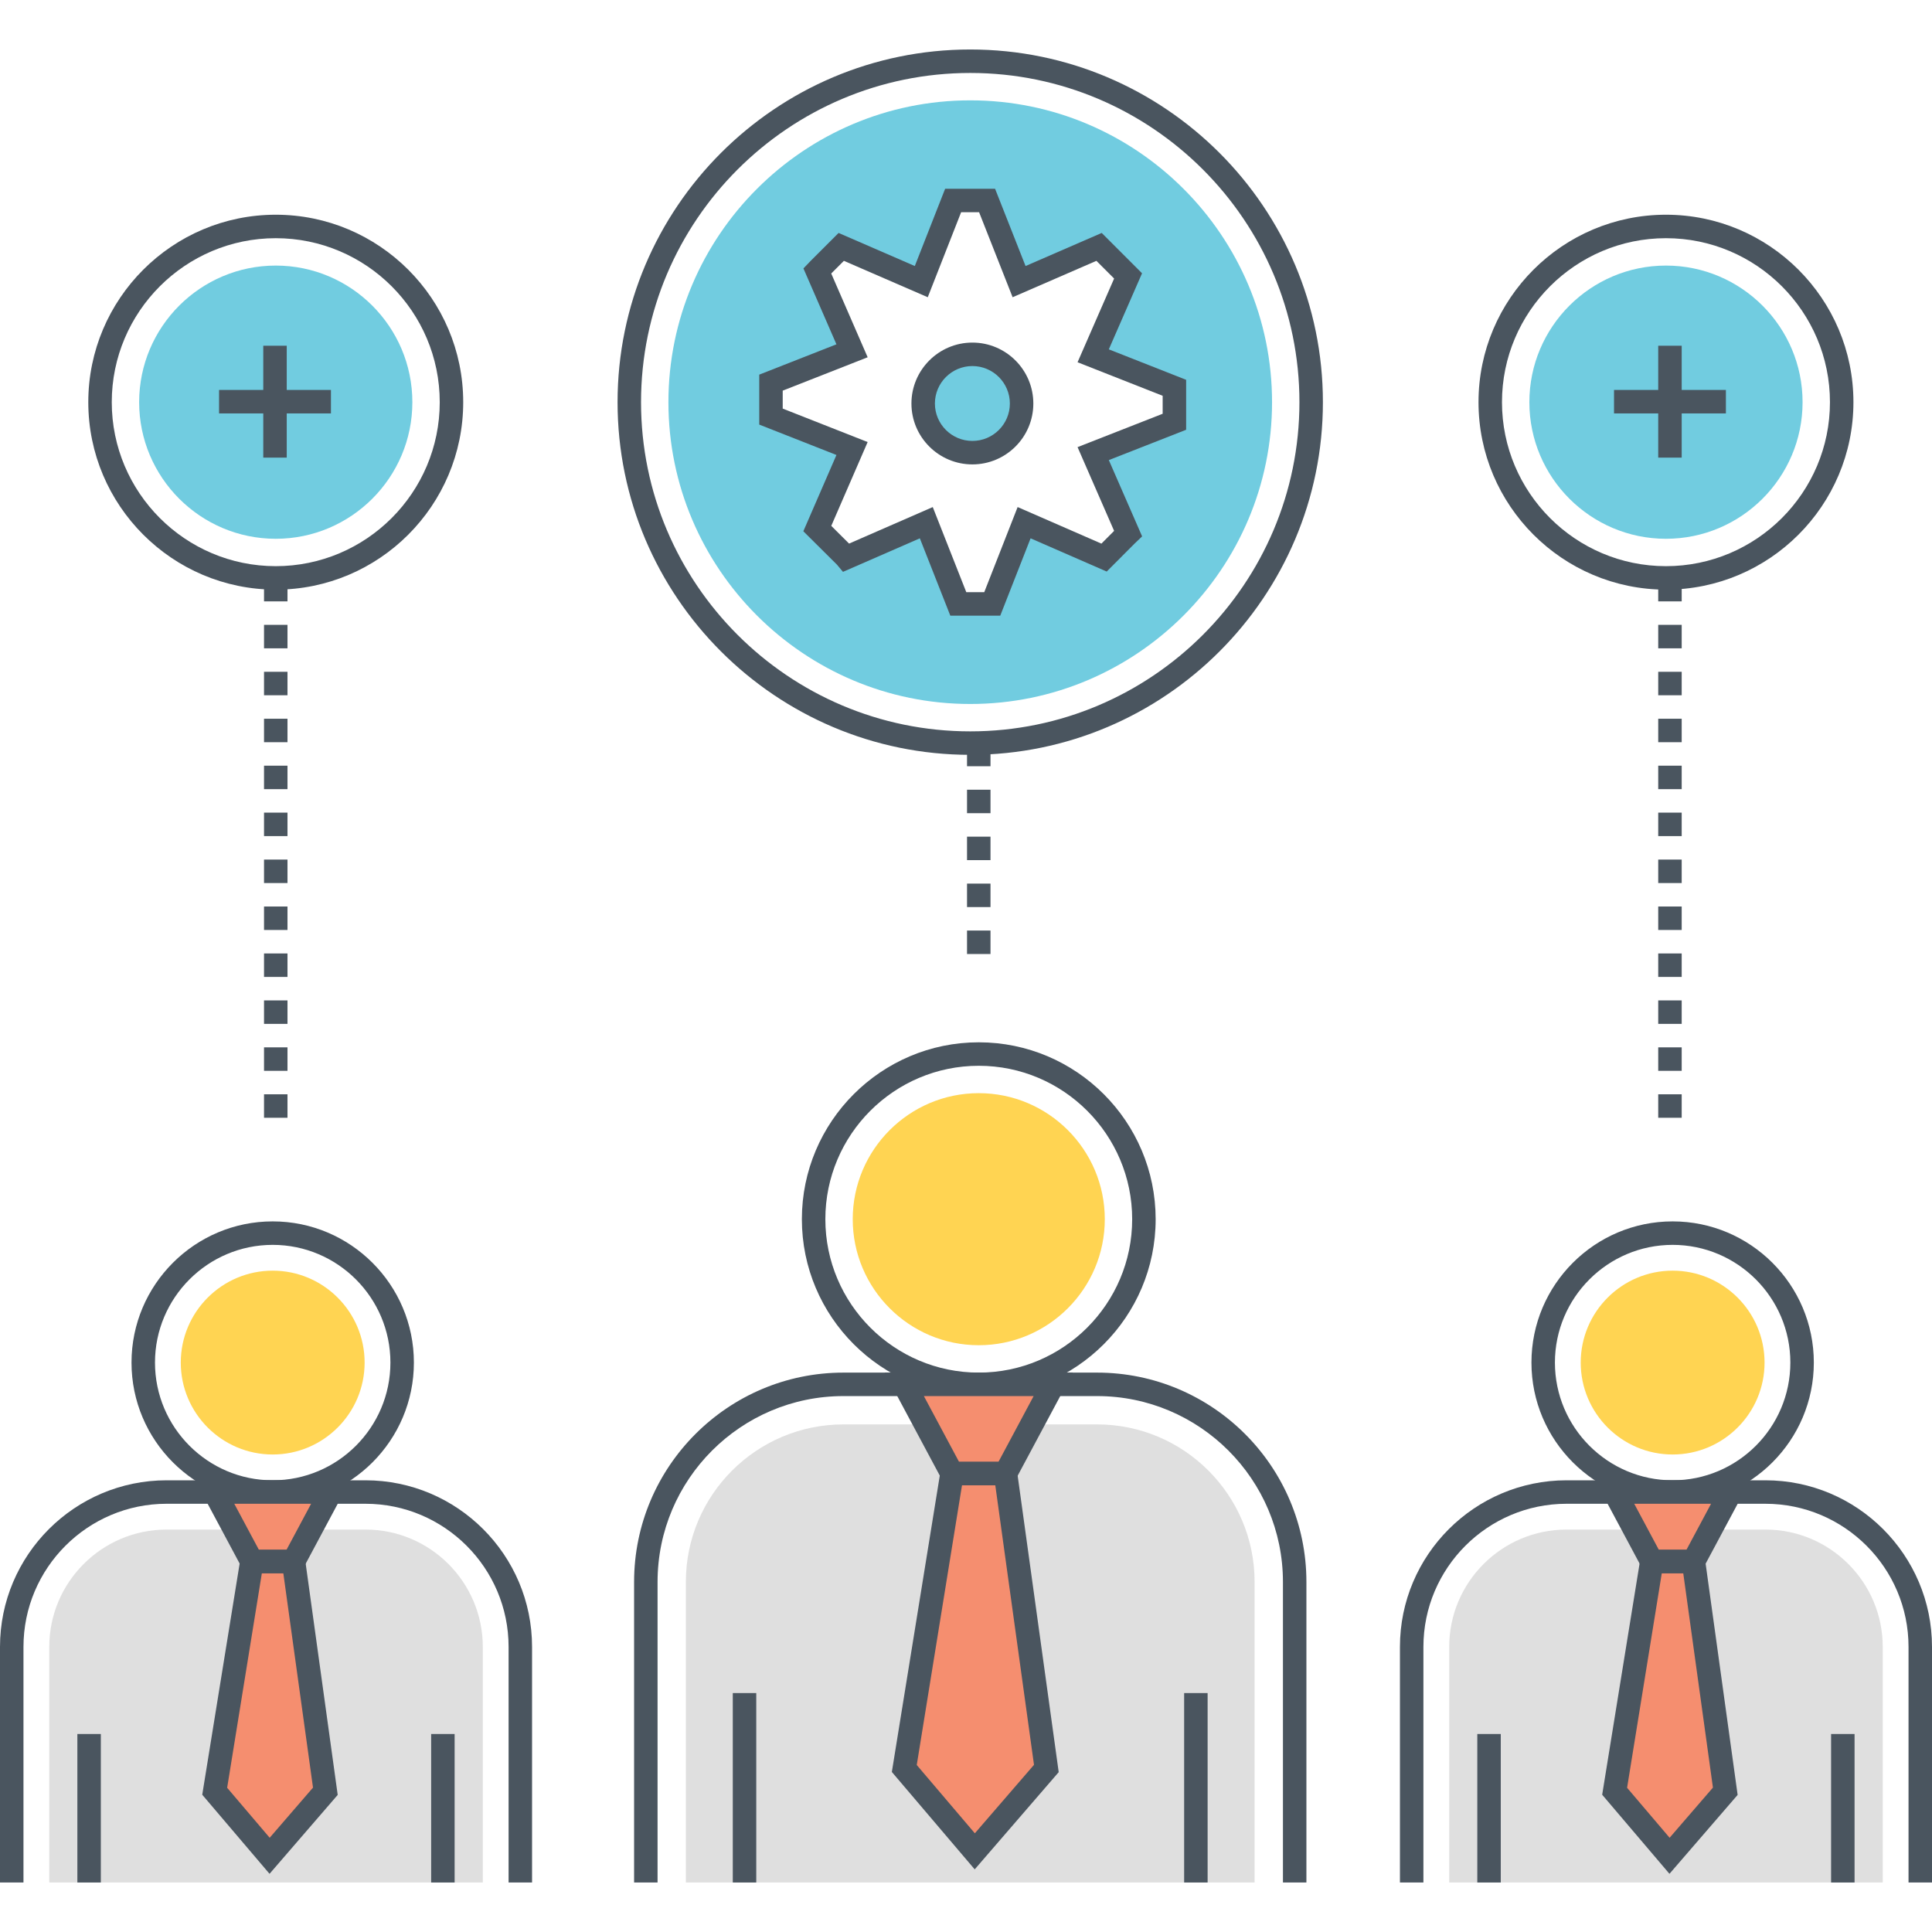 <?xml version="1.0" encoding="utf-8"?>
<!-- Generator: Adobe Illustrator 21.0.0, SVG Export Plug-In . SVG Version: 6.00 Build 0)  -->
<svg version="1.1" id="Layer_1" xmlns="http://www.w3.org/2000/svg" xmlns:xlink="http://www.w3.org/1999/xlink" x="0px" y="0px"
	 viewBox="0 0 512 512" style="enable-background:new 0 0 512 512;" xml:space="preserve">
<style type="text/css">
	.st0{fill:#71CCE0;}
	.st1{fill:#DFDFDF;}
	.st2{fill:#4A555F;}
	.st3{fill:#FFD452;}
	.st4{fill:#F58E6F;}
	.st5{fill:#FFFFFF;}
	.st6{fill:none;}
</style>
<g>
	<g>
		<g>
			<g>
				<path class="st0" d="M257.132,26.593c-44.103,0-79.994,35.892-79.994,79.995s35.892,79.974,79.994,79.974
					c44.103,0,79.974-35.871,79.974-79.974S301.235,26.593,257.132,26.593z M311.229,111.771l-21.523,8.439l9.248,21.191
					l-0.477,0.456l-5.889,5.909l-21.191-9.248l-8.439,21.523h-8.999l-8.48-21.523l-21.191,9.248l-0.208-0.249l-5.599-5.578
					l-1.887-1.866l9.206-21.212l-21.481-8.46v-8.999l21.481-8.439l-9.206-21.17l0.477-0.498l5.868-5.868l21.212,9.206l8.439-21.502
					h8.999l8.48,21.502l21.191-9.206l7.693,7.693l-9.248,21.17l21.523,8.48V111.771z"/>
			</g>
		</g>
	</g>
	<g>
		<g>
			<g>
				<path class="st2" d="M72.268,323.681c-20.632,0-37.416,16.784-37.416,37.416s16.784,37.417,37.416,37.417
					s37.418-16.786,37.418-37.417S92.899,323.681,72.268,323.681z M72.268,392.294c-17.201,0-31.195-13.996-31.195-31.197
					s13.994-31.195,31.195-31.195s31.197,13.994,31.197,31.195S89.469,392.294,72.268,392.294z"/>
			</g>
		</g>
	</g>
	<g>
		<g>
			<path class="st3" d="M72.269,336.737c-13.433,0-24.362,10.928-24.362,24.36c0,13.432,10.929,24.36,24.362,24.36
				s24.36-10.928,24.36-24.36C96.629,347.665,85.702,336.737,72.269,336.737z"/>
		</g>
	</g>
	<g>
		<g>
			<path class="st2" d="M96.848,392.294H44.154C19.807,392.294,0,412.101,0,436.448v62.433h6.22v-62.433
				c0-20.917,17.017-37.934,37.934-37.934h52.693c20.917,0,37.934,17.017,37.934,37.934v62.433h6.22v-62.433
				C141.002,412.101,121.195,392.294,96.848,392.294z"/>
		</g>
	</g>
	<g>
		<g>
			<path class="st1" d="M96.849,405.35H44.155c-17.147,0-31.099,13.951-31.099,31.099v62.434h114.891v-62.434
				C127.947,419.301,113.996,405.35,96.849,405.35z"/>
		</g>
	</g>
	<g>
		<g>
			<rect x="20.502" y="459.53" class="st2" width="6.22" height="39.352"/>
		</g>
	</g>
	<g>
		<g>
			<rect x="114.26" y="459.53" class="st2" width="6.22" height="39.352"/>
		</g>
	</g>
	<g>
		<g>
			<g>
				<path class="st2" d="M259.383,276.222c-25.85,0-46.878,21.03-46.878,46.877s21.028,46.877,46.878,46.877
					c25.847,0,46.876-21.028,46.876-46.876C306.258,297.251,285.23,276.222,259.383,276.222z M259.383,363.755
					c-22.419,0-40.657-18.238-40.657-40.656s18.238-40.656,40.657-40.656c22.417,0,40.656,18.239,40.656,40.657
					C300.038,345.517,281.8,363.755,259.383,363.755z"/>
			</g>
		</g>
	</g>
	<g>
		<g>
			<path class="st3" d="M259.383,289.699c-18.416,0-33.4,14.983-33.4,33.399s14.984,33.399,33.4,33.399s33.398-14.982,33.398-33.398
				C292.781,304.683,277.799,289.699,259.383,289.699z"/>
		</g>
	</g>
	<g>
		<g>
			<path class="st2" d="M290.74,363.755h-67.226c-30.588,0-55.473,24.886-55.473,55.476v79.65h6.22v-79.65
				c0-27.16,22.095-49.255,49.253-49.255h67.226c27.158,0,49.253,22.095,49.253,49.255v79.65h6.22v-79.65
				C346.213,388.641,321.328,363.755,290.74,363.755z"/>
		</g>
	</g>
	<g>
		<g>
			<path class="st1" d="M290.743,377.482h-67.222c-23.036,0-41.76,18.724-41.76,41.739v79.663h150.721v-79.663
				C332.482,396.206,313.759,377.482,290.743,377.482z"/>
		</g>
	</g>
	<g>
		<g>
			<rect x="194.196" y="448.679" class="st2" width="6.22" height="50.203"/>
		</g>
	</g>
	<g>
		<g>
			<rect x="313.811" y="448.679" class="st2" width="6.22" height="50.203"/>
		</g>
	</g>
	<g>
		<g>
			<polygon class="st4" points="239.648,366.866 252.292,390.505 266.471,390.505 279.115,366.866 			"/>
		</g>
	</g>
	<g>
		<g>
			<polygon class="st4" points="266.471,390.505 252.292,390.505 239.648,468.666 258.326,490.622 277.292,468.666 			"/>
		</g>
	</g>
	<g>
		<g>
			<g>
				<path class="st2" d="M234.458,363.755l15.97,29.861h17.906l15.97-29.861H234.458z M264.609,387.396h-10.455l-9.316-17.42h29.087
					L264.609,387.396z"/>
			</g>
		</g>
	</g>
	<g>
		<g>
			<g>
				<path class="st2" d="M269.181,387.396h-19.538l-13.295,82.192l21.96,25.813l22.26-25.766L269.181,387.396z M242.949,467.745
					l11.991-74.129h8.823l10.256,74.082l-15.675,18.145L242.949,467.745z"/>
			</g>
		</g>
	</g>
	<g>
		<g>
			<polygon class="st4" points="56.897,395.404 66.746,413.817 77.791,413.817 87.64,395.404 			"/>
		</g>
	</g>
	<g>
		<g>
			<polygon class="st4" points="77.791,413.817 66.746,413.817 56.897,474.7 71.447,491.802 86.22,474.7 			"/>
		</g>
	</g>
	<g>
		<g>
			<g>
				<path class="st2" d="M51.705,392.294l13.178,24.633h14.771l13.174-24.633H51.705z M75.929,410.706h-7.32l-6.52-12.192h20.36
					L75.929,410.706z"/>
			</g>
		</g>
	</g>
	<g>
		<g>
			<g>
				<path class="st2" d="M80.501,410.706H64.1l-10.503,64.916l17.833,20.959l18.066-20.913L80.501,410.706z M60.198,473.779
					l9.195-56.852h5.69l7.865,56.806l-11.481,13.291L60.198,473.779z"/>
			</g>
		</g>
	</g>
	<g>
		<g>
			<g>
				<path class="st2" d="M443.266,323.681c-20.631,0-37.416,16.784-37.416,37.416s16.784,37.417,37.416,37.417
					s37.418-16.786,37.418-37.417S463.897,323.681,443.266,323.681z M443.266,392.294c-17.201,0-31.195-13.996-31.195-31.197
					s13.994-31.195,31.195-31.195c17.201,0,31.197,13.994,31.197,31.195S460.467,392.294,443.266,392.294z"/>
			</g>
		</g>
	</g>
	<g>
		<g>
			<path class="st3" d="M443.267,336.737c-13.433,0-24.362,10.928-24.362,24.36c0,13.432,10.929,24.36,24.362,24.36
				c13.433,0,24.359-10.928,24.359-24.36C467.626,347.665,456.7,336.737,443.267,336.737z"/>
		</g>
	</g>
	<g>
		<g>
			<path class="st2" d="M467.846,392.294h-52.693c-24.347,0-44.155,19.807-44.155,44.154v62.433h6.22v-62.433
				c0-20.917,17.017-37.934,37.934-37.934h52.693c20.917,0,37.934,17.017,37.934,37.934v62.433H512v-62.433
				C512,412.101,492.193,392.294,467.846,392.294z"/>
		</g>
	</g>
	<g>
		<g>
			<path class="st1" d="M467.846,405.35h-52.694c-17.147,0-31.098,13.951-31.098,31.099v62.434h114.891v-62.434
				C498.945,419.301,484.993,405.35,467.846,405.35z"/>
		</g>
	</g>
	<g>
		<g>
			<rect x="391.5" y="459.53" class="st2" width="6.22" height="39.352"/>
		</g>
	</g>
	<g>
		<g>
			<rect x="485.257" y="459.53" class="st2" width="6.221" height="39.352"/>
		</g>
	</g>
	<g>
		<g>
			<polygon class="st4" points="427.895,395.404 437.744,413.817 448.789,413.817 458.637,395.404 			"/>
		</g>
	</g>
	<g>
		<g>
			<polygon class="st4" points="448.789,413.817 437.744,413.817 427.895,474.7 442.444,491.802 457.218,474.7 			"/>
		</g>
	</g>
	<g>
		<g>
			<g>
				<path class="st2" d="M422.703,392.294l13.178,24.633h14.771l13.174-24.633H422.703z M446.927,410.706h-7.32l-6.52-12.192h20.36
					L446.927,410.706z"/>
			</g>
		</g>
	</g>
	<g>
		<g>
			<g>
				<path class="st2" d="M451.499,410.706h-16.402l-10.503,64.916l17.831,20.959l18.066-20.913L451.499,410.706z M431.195,473.779
					l9.195-56.852h5.69l7.863,56.806l-11.481,13.291L431.195,473.779z"/>
			</g>
		</g>
	</g>
	<g>
		<g>
			<g>
				<path class="st2" d="M73.078,56.903c-27.395,0-49.68,22.286-49.68,49.678c0,27.393,22.286,49.679,49.68,49.679
					c27.393,0,49.678-22.286,49.678-49.679C122.756,79.188,100.47,56.903,73.078,56.903z M73.078,150.04
					c-23.964,0-43.46-19.495-43.46-43.459c0-23.962,19.495-43.458,43.46-43.458c23.962,0,43.458,19.496,43.458,43.458
					C116.536,130.544,97.04,150.04,73.078,150.04z"/>
			</g>
		</g>
	</g>
	<g>
		<g>
			<path class="st0" d="M73.078,70.38c-19.963,0-36.203,16.24-36.203,36.202c0,19.961,16.24,36.202,36.203,36.202
				c19.961,0,36.201-16.241,36.201-36.202C109.279,86.62,93.039,70.38,73.078,70.38z"/>
		</g>
	</g>
	<g>
		<g>
			<g>
				<path class="st2" d="M257.133,13.116c-51.541,0-93.472,41.931-93.472,93.471c0,51.53,41.931,93.452,93.472,93.452
					c51.529,0,93.45-41.922,93.45-93.452C350.583,55.047,308.662,13.116,257.133,13.116z M257.133,193.819
					c-48.111,0-87.252-39.132-87.252-87.232c0-48.11,39.141-87.251,87.252-87.251c48.099,0,87.23,39.141,87.23,87.251
					C344.363,154.687,305.232,193.819,257.133,193.819z"/>
			</g>
		</g>
	</g>
	<g>
		<g>
			<g>
				<path class="st2" d="M314.34,100.655l-20.492-8.074l8.806-20.159l-10.689-10.689l-20.182,8.768l-8.077-20.478h-13.234
					L242.434,70.5l-20.196-8.766l-7.409,7.409l-1.911,1.992l8.745,20.113l-20.453,8.035v13.238l20.457,8.056l-8.774,20.212
					l8.893,8.833l1.614,1.926l20.368-8.888l8.073,20.492h13.239l8.035-20.49l20.176,8.805l7.334-7.361l2.049-1.958l-8.824-20.221
					l20.49-8.035V100.655z M308.119,109.65l-22.555,8.844l9.687,22.195l-3.365,3.377l-22.205-9.69l-8.845,22.555h-4.759
					l-8.887-22.553l-22.177,9.679l-4.718-4.698l9.64-22.211l-22.507-8.864v-4.761l22.511-8.843l-9.655-22.199l3.357-3.357
					l22.225,9.646l8.843-22.528h4.762l8.883,22.527l22.203-9.645l4.696,4.696l-9.689,22.181l22.553,8.886V109.65z"/>
			</g>
		</g>
	</g>
	<g>
		<g>
			<path class="st0" d="M257.692,93.898c-7.216,0-13.042,5.847-13.042,13.042c0,7.174,5.826,13.021,13.042,13.021
				c7.195,0,13.042-5.847,13.042-13.021C270.734,99.745,264.887,93.898,257.692,93.898z"/>
		</g>
	</g>
	<g>
		<g>
			<g>
				<path class="st2" d="M441.498,56.903c-27.392,0-49.678,22.286-49.678,49.678c0,27.393,22.286,49.679,49.678,49.679
					c27.395,0,49.68-22.286,49.68-49.679C491.178,79.188,468.892,56.903,441.498,56.903z M441.498,150.04
					c-23.962,0-43.458-19.495-43.458-43.459c0-23.962,19.495-43.458,43.458-43.458c23.965,0,43.46,19.496,43.46,43.458
					C484.958,130.544,465.462,150.04,441.498,150.04z"/>
			</g>
		</g>
	</g>
	<g>
		<g>
			<path class="st0" d="M441.498,70.38c-19.961,0-36.201,16.24-36.201,36.202c0,19.961,16.24,36.202,36.201,36.202
				c19.963,0,36.203-16.241,36.203-36.202C477.701,86.62,461.461,70.38,441.498,70.38z"/>
		</g>
	</g>
	<g>
		<g>
			<g>
				<path class="st2" d="M69.968,234.015h6.22v-6.22h-6.22V234.015z M69.968,246.456h6.22v-6.22h-6.22V246.456z M69.968,258.897
					h6.22v-6.22h-6.22V258.897z M69.968,296.22h6.22v-6.22h-6.22V296.22z M69.968,271.338h6.22v-6.22h-6.22V271.338z
					 M69.968,283.779h6.22v-6.22h-6.22V283.779z M69.968,221.575h6.22v-6.22h-6.22V221.575z M69.968,171.811h6.22v-6.22h-6.22
					V171.811z M69.968,209.134h6.22v-6.22h-6.22V209.134z M69.968,153.15v6.22h6.22v-6.22H69.968z M69.968,196.693h6.22v-6.22h-6.22
					V196.693z M69.968,184.252h6.22v-6.22h-6.22V184.252z"/>
			</g>
		</g>
	</g>
	<g>
		<g>
			<g>
				<path class="st2" d="M439.447,258.897h6.22v-6.22h-6.22V258.897z M439.447,234.015h6.22v-6.22h-6.22V234.015z M439.447,246.456
					h6.22v-6.22h-6.22V246.456z M439.447,296.22h6.22v-6.22h-6.22V296.22z M439.447,283.779h6.22v-6.22h-6.22V283.779z
					 M439.447,271.338h6.22v-6.22h-6.22V271.338z M439.447,221.575h6.22v-6.22h-6.22V221.575z M439.447,184.252h6.22v-6.22h-6.22
					V184.252z M439.447,153.15v6.22h6.22v-6.22H439.447z M439.447,171.811h6.22v-6.22h-6.22V171.811z M439.447,196.693h6.22v-6.22
					h-6.22V196.693z M439.447,209.134h6.22v-6.22h-6.22V209.134z"/>
			</g>
		</g>
	</g>
	<g>
		<g>
			<g>
				<path class="st2" d="M256.272,252.824h6.22v-6.22h-6.22V252.824z M256.272,240.384h6.22v-6.22h-6.22V240.384z M256.272,215.502
					h6.22v-6.22h-6.22V215.502z M256.272,196.841v6.22h6.22v-6.22H256.272z M256.272,227.943h6.22v-6.22h-6.22V227.943z"/>
			</g>
		</g>
	</g>
	<g>
		<g>
			<rect x="69.769" y="91.625" class="st2" width="6.22" height="29.651"/>
		</g>
	</g>
	<g>
		<g>
			<rect x="58.053" y="103.34" class="st2" width="29.652" height="6.22"/>
		</g>
	</g>
	<g>
		<g>
			<rect x="439.447" y="91.625" class="st2" width="6.22" height="29.651"/>
		</g>
	</g>
	<g>
		<g>
			<rect x="427.731" y="103.34" class="st2" width="29.652" height="6.22"/>
		</g>
	</g>
	<g>
		<g>
			<g>
				<path class="st2" d="M257.692,90.788c-8.907,0-16.153,7.246-16.153,16.153c0,8.894,7.245,16.131,16.153,16.131
					c8.907,0,16.152-7.237,16.152-16.131C273.844,98.034,266.599,90.788,257.692,90.788z M257.692,116.851
					c-5.478,0-9.932-4.446-9.932-9.911c0-5.476,4.455-9.932,9.932-9.932c5.477,0,9.932,4.456,9.932,9.932
					C267.624,112.406,263.169,116.851,257.692,116.851z"/>
			</g>
		</g>
	</g>
</g>
</svg>
